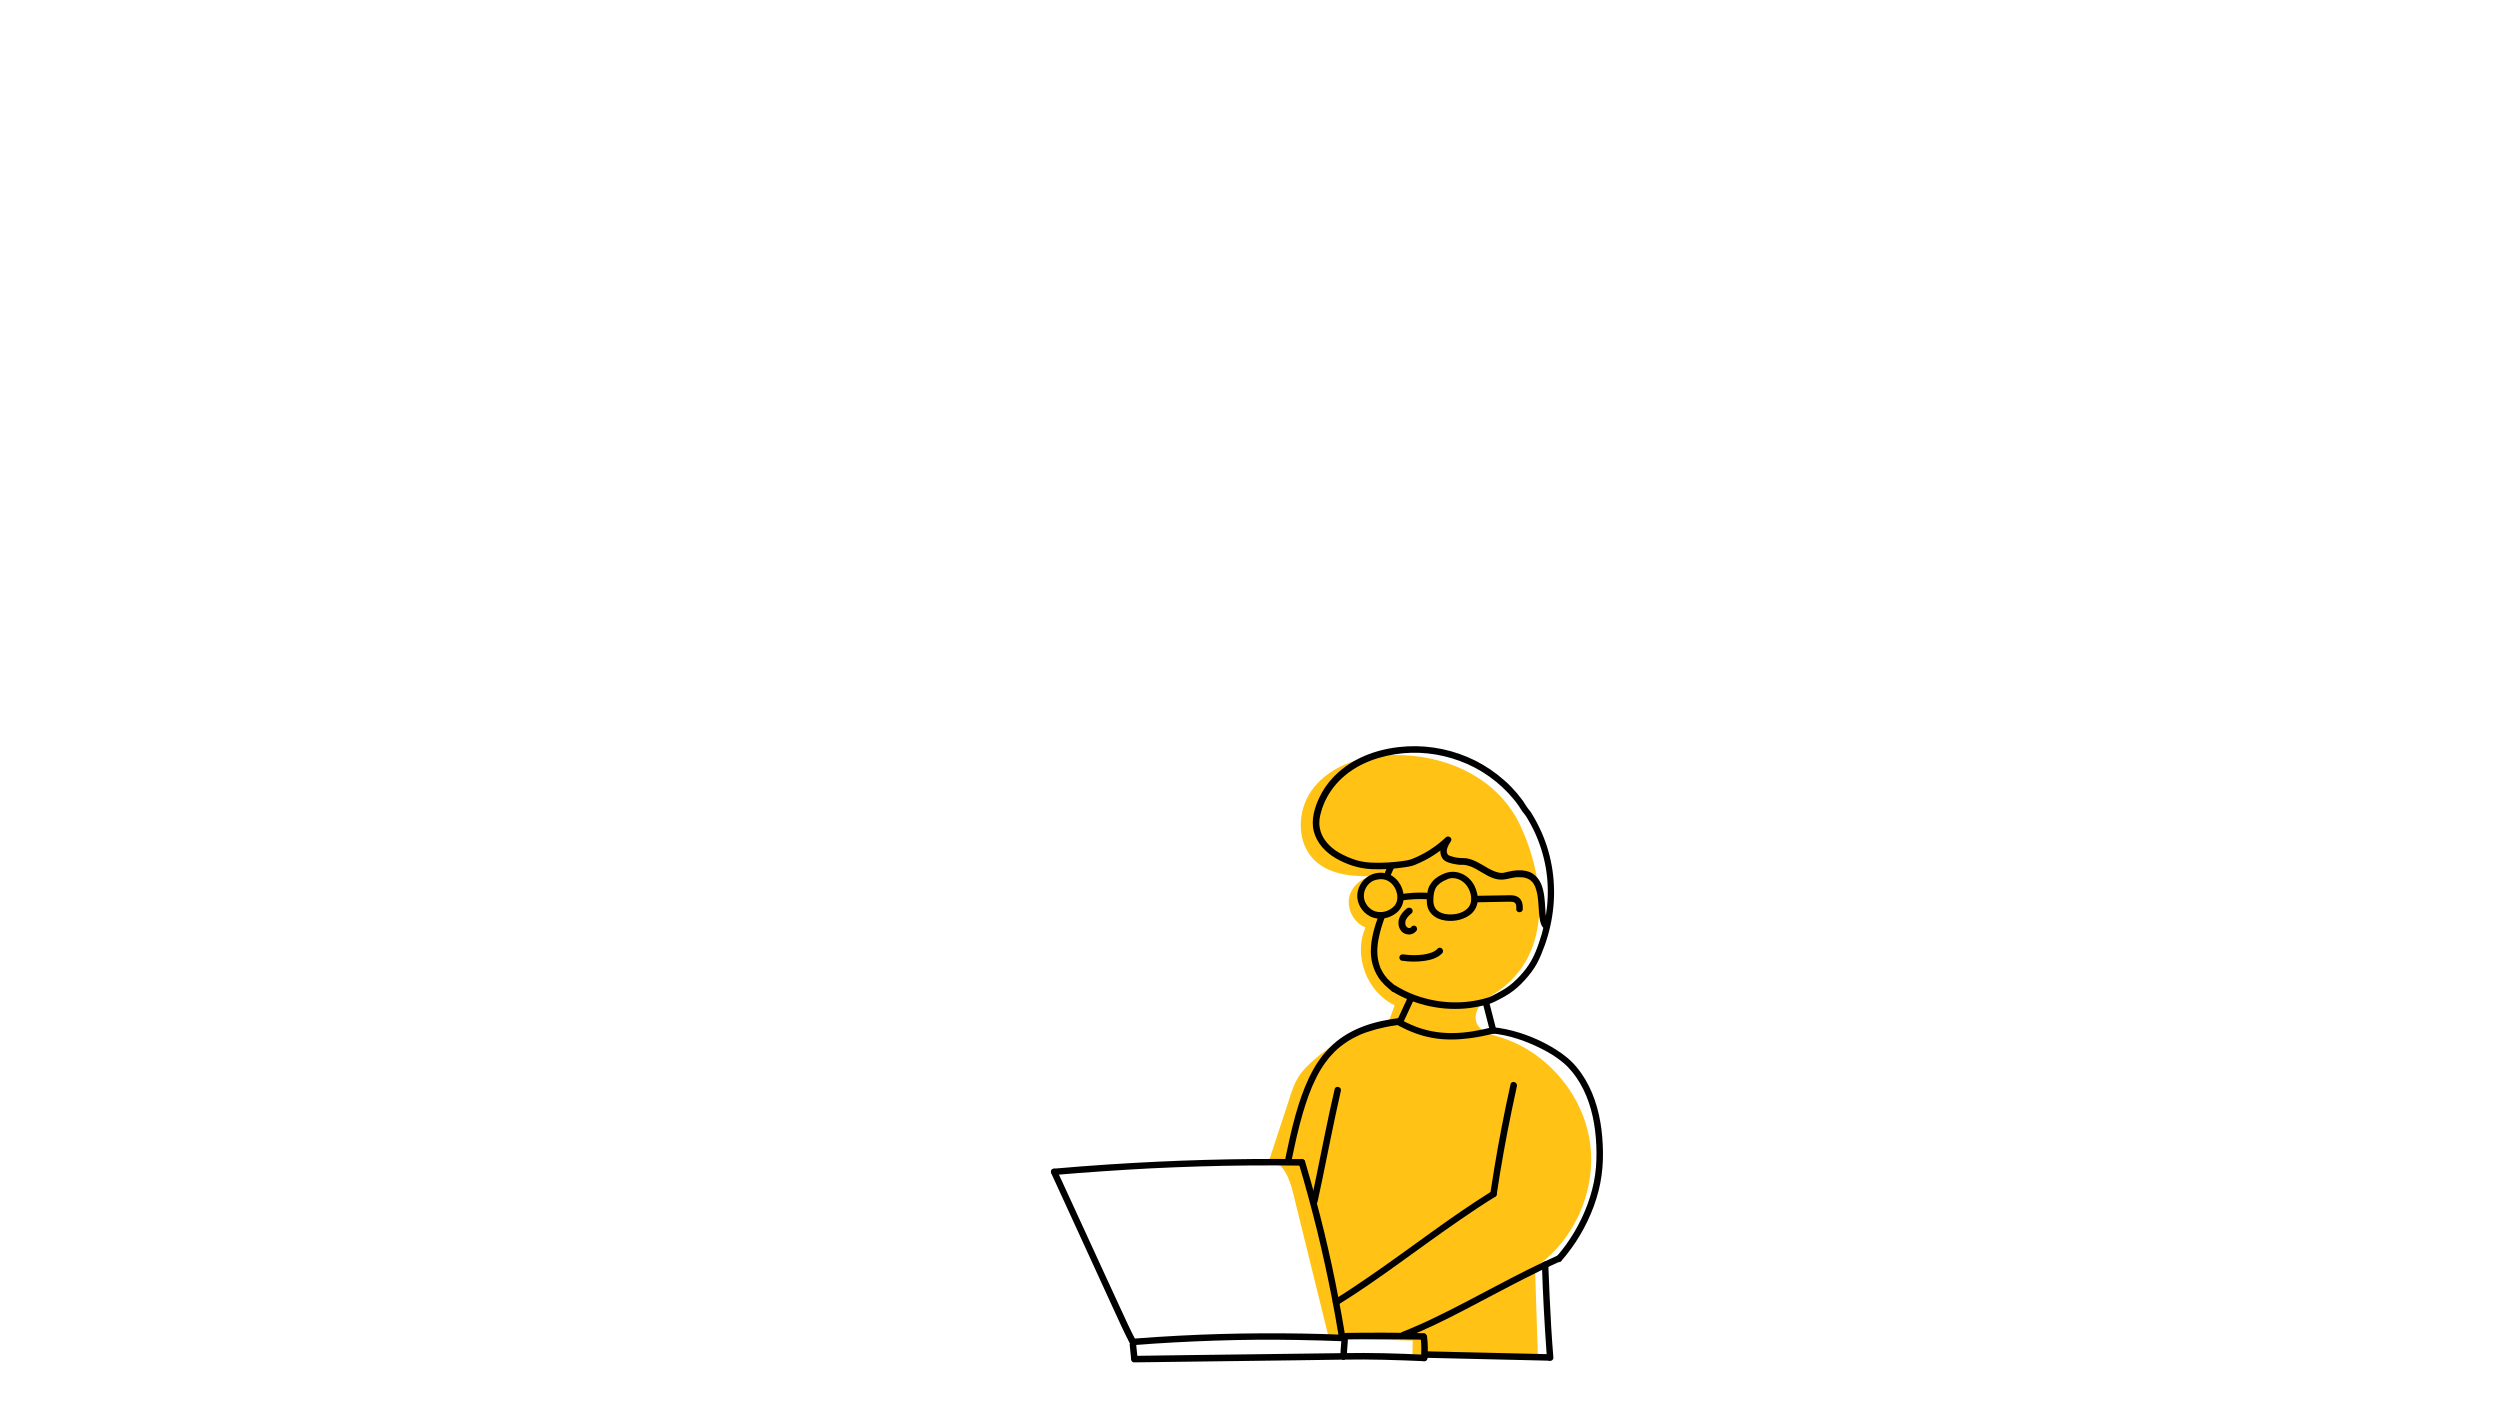 <?xml version="1.0" encoding="utf-8"?>
<!-- Generator: Adobe Illustrator 24.3.0, SVG Export Plug-In . SVG Version: 6.00 Build 0)  -->
<svg version="1.1" xmlns="http://www.w3.org/2000/svg" xmlns:xlink="http://www.w3.org/1999/xlink" x="0px" y="0px"
	 viewBox="0 0 1920 1080" style="enable-background:new 0 0 1920 1080;" xml:space="preserve">
<style type="text/css">
	.st0{fill:#FFC215;}
</style>
<g id="ПЧЕЛ">
	<path class="st0" d="M974.9,890.6c11,2.2,15.6,15.1,18.3,26c9.1,37.1,18.3,74.1,27.4,111.2c21.5,0.6,42.9,1.2,64.4,1.8
		c-0.1,3.9-0.2,7.9-0.3,11.8c32.1,0.2,64.2,0.5,96.4,0.7c-0.7-22.9-1.5-45.8-2.2-68.7c30.8-21,47.8-60.5,42-97.3s-34-69.2-69.7-79.8
		c-7-2.1-15.6-4.6-17.5-11.7c-2-7.4,3.6-15.4,10.3-19.2c50.7-29,42.5-90.8,23.7-131.2s-65.1-58.3-109.4-53.6
		c-19.6,2.1-39.6,10.4-51,26.5c-11.4,16.1-11.7,40.7,2.8,54.1c12.3,11.4,30.9,12.2,47.7,11.7c-9.6-0.7-19.3,6.3-21.5,15.8
		c-2.2,9.4,3.4,20,12.4,23.6c-9.6,21.5,1.1,49.8,22.4,59.7c-1.8,5-3.6,10-5.4,15c-0.4,1-15.4,3.6-17.3,4.3c-5.6,1.9-11.1,4.2-16.4,7
		c-11,5.7-21,13.2-29.6,22.1c-7.9,8.2-10.1,17.1-13.6,27.9C984.1,862.3,979.5,876.4,974.9,890.6z"/>
	<g id="Слой_9">
		<g id="контур">
		</g>
		<g>
			<g>
				<path d="M1069.2,761.4c17.8,10.8,39.3,15.4,60,12.7c5-0.7,10-1.7,14.9-3.2c2.7-0.9,5.3-2.3,7.8-3.6c2.5-1.3,5-2.7,7.4-4.3
					c4.4-2.9,8.3-6.5,11.8-10.4c3.5-3.8,6.7-8,9.2-12.5c2.5-4.6,4.4-9.6,6.2-14.5c1.7-4.8,3.1-9.7,4.2-14.7
					c2.2-10.1,3.2-20.4,2.7-30.7c-0.4-10.4-2.3-20.7-5.5-30.6c-1.7-5.1-3.7-10.1-6.1-14.9c-1.2-2.4-2.4-4.8-3.8-7.1
					c-0.7-1.1-1.3-2.3-2-3.4c-0.8-1.2-1.7-2.2-2.6-3.4c-1.5-1.9-2.5-4-3.9-5.9c-1.4-1.9-2.9-3.8-4.4-5.6c-3-3.5-6.1-6.8-9.6-9.8
					c-6.8-6.1-14.3-11.2-22.4-15.3c-16-8-34.1-11.9-52-11c-18.1,0.9-36.5,6.3-50.7,17.8c-6.9,5.6-12.8,12.6-16.7,20.6
					c-4,8.1-7,17.8-4.7,26.9c2.3,9,9.1,16.2,17,20.7c8.3,4.8,17.5,7.8,27.1,8.3c8.5,0.4,17.1-0.2,25.5-1.4c2.7-0.4,5.3-0.8,7.9-1.8
					c5.1-2.1,10.1-4.6,14.7-7.6c4.5-2.9,8.8-6.2,12.7-9.9c-1.3-1-2.6-2-3.9-3c-2,3-3.8,6.4-3.8,10.1c0,3.3,1.6,6.5,4.7,7.9
					c2.5,1.1,5.2,1.7,7.9,2.1c1.1,0.2,2.2,0.3,3.3,0.3c1.3,0,2.4-0.1,3.6,0.2c5.9,1.1,10.8,4.9,16,7.7c2.6,1.4,5.4,2.7,8.3,3.2
					c3.2,0.6,6,0.1,9.1-0.6c2.6-0.6,4.5-1,7.1-1c1.1,0,2.1,0,3.1,0.1c0.5,0.1-0.3-0.1,0.2,0c0.2,0,0.5,0.1,0.7,0.1
					c0.4,0.1,0.9,0.2,1.3,0.3c0.4,0.1,0.8,0.3,1.2,0.4c0.5,0.2-0.1,0,0.1,0c0.2,0.1,0.4,0.2,0.6,0.3c0.3,0.2,0.6,0.3,1,0.5
					c0.2,0.1,0.3,0.2,0.5,0.3c0.1,0,0.1,0.1,0.2,0.1c0.4,0.2-0.3-0.2,0,0c0.6,0.5,1.1,1,1.6,1.5c0.1,0.1,0.2,0.3,0.4,0.4
					c0.4,0.4-0.2-0.3,0.1,0.1c0.2,0.3,0.4,0.6,0.6,0.9c0.4,0.7,0.8,1.3,1.1,2c0.1,0.2,0.1,0.3,0.2,0.5c-0.2-0.5-0.1-0.1,0,0.1
					c0.1,0.4,0.3,0.7,0.4,1.1c0.5,1.5,0.9,3.1,1.2,4.7c0.1,0.4,0.1,0.8,0.2,1.3c0,0.2,0.1,0.4,0.1,0.5c0.1,0.5,0,0,0-0.1
					c0,0.1,0,0.2,0,0.4c0.1,0.9,0.2,1.7,0.3,2.6c0.2,1.7,0.3,3.3,0.4,5c0.2,3.2,0.3,6.3,0.9,9.4c0.4,2.3,1.1,4.9,2.8,6.5
					c0.4,0.4,0.9,0.8,1.4,1c1.2,0.6,2.7,0.3,3.4-0.9c0.6-1.1,0.3-2.8-0.9-3.4c-0.2-0.1-0.3-0.2-0.5-0.3c-0.3-0.1,0.3,0.3,0.2,0.2
					c0-0.1-0.2-0.1-0.2-0.2c-0.4-0.5-0.1-0.1-0.1,0c-0.1-0.2-0.3-0.4-0.4-0.6c-0.1-0.2-0.2-0.4-0.3-0.6c0-0.1,0.2,0.6,0.1,0.1
					c0-0.1-0.1-0.2-0.1-0.4c-0.2-0.5-0.3-1.1-0.4-1.6c-0.1-0.6-0.2-1.2-0.3-1.8c-0.1-0.6,0,0.5,0,0c0-0.1,0-0.3-0.1-0.4
					c0-0.4-0.1-0.7-0.1-1.1c-0.1-1.5-0.2-3-0.3-4.6c-0.4-6.7-0.7-13.7-3.5-19.9c-1.4-3-3.5-5.6-6.4-7.4c-3.3-2-7.4-2.6-11.3-2.4
					c-2.6,0.1-5.3,0.6-7.9,1.2c-1.3,0.3-2.6,0.7-3.7,0.8c-1.4,0.1-2.3-0.1-3.6-0.4c-5.6-1.4-10.3-5.1-15.4-7.7
					c-2.7-1.4-5.5-2.6-8.5-3.1c-1.5-0.2-2.8-0.2-4.3-0.2c-0.4,0-0.7,0-1.1-0.1c-0.2,0-0.4,0-0.7-0.1c-0.1,0-0.2,0-0.4,0
					c0.4,0.1-0.2,0-0.2,0c-1.3-0.2-2.6-0.4-3.9-0.8c-0.6-0.2-1.2-0.3-1.8-0.5c-0.6-0.2-0.7-0.2-1.3-0.6c-0.2-0.1-0.4-0.2-0.6-0.3
					c-0.3-0.2,0.3,0.3,0,0c-0.1-0.1-0.1-0.1-0.2-0.2c-0.3-0.4-0.7-1.1-0.8-1.8c-0.3-1.5,0.2-3,0.7-4.3c0.6-1.5,1.5-2.9,2.4-4.2
					c1.6-2.4-1.9-4.9-3.9-3c-7.5,7.1-16.4,12.8-26,16.6c-2.3,0.9-4.9,1.2-7.3,1.6c-1.3,0.2-3.5,0.4-5.2,0.6
					c-2.1,0.2-4.2,0.3-6.2,0.5c-8.1,0.4-16.3,0.5-24.1-1.8c-4.6-1.4-9.1-3.4-13.3-5.8c-3.7-2.1-7-4.9-9.7-8.2
					c-2.5-3.1-4.3-6.8-5-10.7c-0.8-4.2-0.2-8.3,1-12.3c2.2-8.1,6.4-15.6,12-21.9c11.5-12.9,27.7-19.7,44.6-22.4
					c16.7-2.7,34-0.8,49.9,5.1c16.1,5.9,30.5,16.2,41.4,29.4c1.4,1.7,2.8,3.4,4,5.3c1.3,2,2.5,4.1,4.1,5.9c1.6,1.9,2.8,4.2,4,6.3
					c1.3,2.3,2.5,4.6,3.6,6.9c4.3,9,7.3,18.6,9,28.4c3.3,19.3,1.1,39.2-5.3,57.6c-1.6,4.6-3.4,9.2-5.8,13.5
					c-2.4,4.2-5.3,8.1-8.6,11.6c-3.4,3.7-7.1,7.1-11.3,9.8c-2.3,1.4-4.6,2.8-7,4c-2.3,1.2-4.5,2.4-7,3.2
					c-18.8,5.6-39.2,4.4-57.4-2.8c-4.5-1.8-8.8-4-12.9-6.5C1069,755.4,1066.5,759.7,1069.2,761.4L1069.2,761.4z"/>
			</g>
		</g>
		<g>
			<g>
				<path d="M1074.2,787.8c8.1,4.3,16.8,7.7,25.9,9.3c9.4,1.7,19,1.5,28.4,0.3c6.4-0.8,12.7-2.1,18.9-3.7c3.1-0.8,1.8-5.6-1.3-4.8
					c-9.9,2.5-20,4.4-30.3,4.5c-8.6,0.1-17.1-1.1-25.3-3.8c-4.8-1.6-9.3-3.7-13.8-6C1073.9,782,1071.4,786.3,1074.2,787.8
					L1074.2,787.8z"/>
			</g>
		</g>
		<g>
			<g>
				<path d="M1075.5,781.7c-10,1.3-19.9,3.2-29.4,6.9c-8,3.1-15.5,7.4-21.9,13.1c-6.3,5.6-11.5,12.4-15.6,19.7
					c-4.8,8.6-8.4,17.9-11.4,27.4c-3.7,11.7-6.4,23.6-8.9,35.5c-0.4,1.7-0.7,3.4-1.1,5.2c-0.3,1.3,0.4,2.7,1.7,3.1
					c1.2,0.3,2.8-0.4,3.1-1.7c2.5-12.1,5.1-24.2,8.6-36.1c2.8-9.5,6-18.7,10.4-27.4c1.9-3.8,4.1-7.5,6.6-11c1.3-1.8,2-2.7,3.4-4.4
					c1.3-1.5,2.7-3,4.1-4.4c1.4-1.4,2.9-2.7,4.4-3.9c0.3-0.3,0.7-0.6,1.1-0.8c0.1,0,0.4-0.3,0,0c0.1-0.1,0.2-0.1,0.3-0.2
					c0.2-0.2,0.4-0.3,0.6-0.5c0.8-0.6,1.6-1.2,2.4-1.7c3.4-2.3,7.1-4.2,10.8-5.9c0.6-0.3,0.6-0.3,1-0.4c0.5-0.2,1.1-0.4,1.6-0.6
					c1-0.4,2-0.8,3.1-1.1c2.2-0.7,4.3-1.4,6.5-2c4.9-1.3,9.8-2.3,14.8-3c1.3-0.2,2.4-0.3,3.7-0.5c1.3-0.2,2.5-1,2.5-2.5
					C1078,783,1076.8,781.5,1075.5,781.7L1075.5,781.7z"/>
			</g>
		</g>
		<g>
			<g>
				<path d="M1025,836.5c-5.2,22.3-9.5,44.7-14.1,67.1c-1.2,6-2.5,12-3.8,18c-0.7,3.1,4.1,4.5,4.8,1.3c4.9-22.3,9.1-44.7,13.9-67
					c1.3-6.1,2.6-12.1,4-18.2C1030.5,834.7,1025.7,833.4,1025,836.5L1025,836.5z"/>
			</g>
		</g>
		<g>
			<g>
				<path d="M1027.3,1002.3c16.1-10,31.7-20.9,47.1-32c15.7-11.3,31.3-22.7,47.3-33.7c8.7-6,17.5-11.9,26.6-17.5
					c2.7-1.7,0.2-6-2.5-4.3c-16.1,10-31.7,20.9-47.1,32c-15.7,11.3-31.3,22.7-47.3,33.7c-8.7,6-17.5,11.9-26.6,17.5
					C1022,999.7,1024.5,1004,1027.3,1002.3L1027.3,1002.3z"/>
			</g>
		</g>
		<g>
			<g>
				<path d="M1078.3,1027.8c15.8-6.3,31.2-13.8,46.3-21.7c15.6-8.1,31.1-16.5,46.7-24.4c8.9-4.5,17.9-8.9,27.1-13
					c1.2-0.6,1.5-2.3,0.9-3.4c-0.7-1.3-2.2-1.4-3.4-0.9c-16.1,7.2-31.7,15.2-47.2,23.4c-15.3,8-30.4,16.2-46,23.7
					c-8.4,4.1-17,7.9-25.7,11.4c-1.3,0.5-2.1,1.7-1.7,3.1C1075.6,1027.3,1077.1,1028.3,1078.3,1027.8L1078.3,1027.8z"/>
			</g>
		</g>
		<g>
			<g>
				<path d="M1160.1,832.7c-4.8,21.6-9,43.3-12.6,65.2c-1,6.1-2,12.3-2.9,18.4c-0.2,1.3,0.3,2.7,1.7,3.1c1.2,0.3,2.9-0.4,3.1-1.7
					c3.3-21.9,7.2-43.7,11.7-65.3c1.3-6.1,2.6-12.2,3.9-18.3C1165.6,830.9,1160.8,829.6,1160.1,832.7L1160.1,832.7z"/>
			</g>
		</g>
		<g>
			<g>
				<path d="M1146.8,793.8c12.4,1.2,25.4,5.8,36.8,11.5c6,3,11.8,6.5,17,10.9c5.2,4.4,9.4,9.8,12.8,15.6c7.5,12.7,11,27.5,12.2,42.1
					c0.6,7.5,0.7,15,0.1,22.5c-0.6,7.7-2.2,15.3-4.5,22.7c-4.7,15-12.3,29.3-22.1,41.6c-1.2,1.5-2.4,2.9-3.6,4.3
					c-2.1,2.4,1.4,6,3.5,3.5c10.9-12.4,19.4-26.8,25.1-42.3c2.8-7.6,4.8-15.5,5.9-23.5c1.1-7.8,1.3-15.8,0.9-23.6
					c-0.7-15.5-3.7-31.2-10.7-45.1c-3.3-6.6-7.6-13-12.9-18.3c-4.9-4.9-10.7-8.8-16.6-12.2c-12-6.8-25.6-11.9-39.3-14
					c-1.5-0.2-3-0.4-4.6-0.6c-1.3-0.1-2.5,1.2-2.5,2.5C1144.3,792.7,1145.4,793.6,1146.8,793.8L1146.8,793.8z"/>
			</g>
		</g>
		<g>
			<g>
				<path d="M1054.2,671.3c-6.6,2.5-11.3,8.6-11.8,15.7c-0.5,6.7,3.6,13.5,9.5,16.6c6.8,3.6,15.2,2,20.9-2.8c6.1-5.2,6.5-14,3-20.8
					c-1.9-3.6-5-6.8-8.7-8.4C1062.9,669.8,1058.4,669.9,1054.2,671.3c-3.1,1-1.8,5.8,1.3,4.8c2.8-0.9,5.7-1.3,8.6-0.4
					c2.5,0.8,4.8,2.7,6.3,4.8c3,4.3,4.2,11.1,0.4,15.3c-3.7,4-9.7,5.8-14.9,4c-4.4-1.5-7.9-5.9-8.4-10.6c-0.6-5.5,2.9-11.3,8.1-13.2
					c1.3-0.5,2.1-1.7,1.7-3.1C1056.9,671.8,1055.4,670.8,1054.2,671.3L1054.2,671.3z"/>
			</g>
		</g>
		<g>
			<g>
				<path d="M1076.9,691.5c6.2-0.9,12.4-1.2,18.6-0.9c1.4,0.1,2.5-1.2,2.5-2.5c0-1.4-1.1-2.4-2.5-2.5c-6.7-0.3-13.3,0.1-19.9,1.1
					c-1.3,0.2-2.1,1.9-1.7,3.1C1074.2,691.2,1075.5,691.7,1076.9,691.5L1076.9,691.5z"/>
			</g>
		</g>
		<g>
			<g>
				<path d="M1109.6,670.7c-3.6,1.4-7.2,3.4-9.7,6.5c-1.2,1.5-2.2,3.1-2.9,5c-0.7,1.9-0.8,4.1-1.1,6.1c-0.4,4-0.2,8.4,2.1,11.8
					c2.1,3.2,5.5,5.3,9.2,6.3c7,1.9,15.7,0.7,21.6-3.7c3.4-2.5,5.5-6,6-10.2c0.5-4.2-0.6-8.6-2.5-12.4c-4.4-8.5-14.4-13.1-23.4-9.1
					c-1.2,0.6-1.5,2.3-0.9,3.4c0.7,1.3,2.2,1.5,3.4,0.9c5.7-2.6,12.3,0.6,15.5,5.5c3.3,5,4.7,12.6-0.1,17.1
					c-4,3.8-10.6,4.9-15.9,4.2c-2.6-0.3-5.3-1.3-7.3-3.1c-2.3-2.2-2.9-5.1-2.8-8.1c0.1-3.2,0.4-6.8,2.2-9.5c1.8-2.7,4.9-4.7,7.9-5.8
					c1.3-0.5,2.1-1.7,1.7-3.1C1112.4,671.2,1110.9,670.2,1109.6,670.7L1109.6,670.7z"/>
			</g>
		</g>
		<g>
			<g>
				<path d="M1132.5,693c7-0.1,13.9-0.2,20.9-0.4c1.7,0,3.4-0.1,5.2-0.1c1.2,0,2.4,0,3.5,0.2c2.6,0.7,2.5,3.2,2.4,5.5
					c-0.1,3.2,4.9,3.2,5,0c0.1-3.4-0.4-7-3.4-9.1c-2.8-1.9-6.5-1.6-9.8-1.5c-7.9,0.1-15.9,0.3-23.8,0.4
					C1129.3,688.1,1129.3,693.1,1132.5,693L1132.5,693z"/>
			</g>
		</g>
		<g>
			<g>
				<path d="M1059,702.5c-3.3,8.9-6.2,18.4-6.2,28.1c0,7.1,1.9,14,5.8,20c2.7,4.2,6.3,7.3,10.1,10.5c1,0.9,2.5,1,3.5,0
					c0.9-0.9,1-2.7,0-3.5c-3-2.5-6.2-5-8.5-8.2c-1.2-1.6-2.2-3.4-3.1-5.2c-0.2-0.3-0.3-0.7-0.5-1c-0.1-0.2-0.2-0.4-0.2-0.6
					c0,0.1,0.2,0.4,0-0.1c-0.3-0.7-0.5-1.4-0.7-2.1c-2-6.4-1.7-13.3-0.3-20.1c1.1-5.7,2.9-11.2,4.9-16.6c0.5-1.3-0.5-2.7-1.7-3.1
					C1060.7,700.3,1059.5,701.2,1059,702.5L1059,702.5z"/>
			</g>
		</g>
		<g>
			<g>
				<path d="M1184.2,971.3c0.7,22.3,1.9,44.6,3.5,66.9c0.1,1.5,0.2,3,0.3,4.5c0.1,1.3,1.1,2.5,2.5,2.5c1.3,0,2.6-1.1,2.5-2.5
					c-1.3-15.8-2.2-31.6-2.9-47.4c-0.4-8-0.7-15.9-1-23.9C1189.1,968.1,1184.1,968.1,1184.2,971.3L1184.2,971.3z"/>
			</g>
		</g>
		<g>
			<g>
				<path d="M1076.5,737.8c5.9,0.9,11.9,1,17.9,0.1c4.7-0.7,9.8-2.2,13.2-5.8c2.2-2.3-1.3-5.9-3.5-3.5c-2.6,2.8-7,3.9-11,4.5
					c-5,0.7-10.2,0.6-15.2-0.1c-1.3-0.2-2.7,0.3-3.1,1.7C1074.4,735.9,1075.2,737.6,1076.5,737.8L1076.5,737.8z"/>
			</g>
		</g>
		<g>
			<g>
				<path d="M1080.3,697.8c-3.4,2.8-6.4,6.6-6.3,11.2c0,2.3,0.8,4.4,2.3,6.2c1.4,1.6,3.5,2.4,5.5,2.5c2.5,0.1,4.8-1.1,6.2-3.1
					c0.7-1.1,0.2-2.8-0.9-3.4c-1.3-0.7-2.6-0.3-3.4,0.9c-0.2,0.2-0.1,0.2,0.1-0.1c-0.1,0.1-0.2,0.2-0.2,0.3c-0.3,0.4,0.4-0.2,0,0
					c-0.1,0.1-0.4,0.3-0.6,0.3c0.1,0,0.2-0.1,0.3-0.1c-0.1,0-0.2,0.1-0.3,0.1c-0.1,0-0.2,0.1-0.3,0.1c-0.3,0-0.2,0,0.1,0
					c-0.1,0.1-0.4,0-0.5,0c-0.1,0-0.8,0-0.4,0c0.4,0-0.3-0.1-0.4-0.1c-0.1,0-0.5-0.1-0.5-0.2c0.3,0.1,0.4,0.2,0.1,0
					c-0.1-0.1-0.2-0.1-0.3-0.2c-0.2-0.1-0.3-0.2-0.4-0.3c0.6,0.4-0.1-0.1-0.2-0.2c-0.1-0.1-0.4-0.6-0.1-0.1
					c-0.1-0.2-0.3-0.4-0.4-0.6c-0.3-0.6,0,0.2-0.1-0.2c-0.1-0.2-0.2-0.4-0.2-0.7c-0.1-0.2-0.1-0.5-0.1-0.7c0.1,0.6,0,0,0-0.2
					c0-0.5,0-1,0-1.4c-0.1,0.6,0.1-0.2,0.1-0.4c0-0.2,0.1-0.4,0.2-0.6c0-0.1,0.3-0.8,0.2-0.5c-0.1,0.2,0.2-0.5,0.3-0.5
					c0.3-0.5,0.6-0.9,0.9-1.4c0.3-0.5-0.2,0.2,0.2-0.2c0.2-0.2,0.4-0.5,0.6-0.7c0.7-0.8,1.6-1.5,2.4-2.2c1-0.8,0.9-2.7,0-3.5
					C1082.7,696.8,1081.4,696.9,1080.3,697.8L1080.3,697.8z"/>
			</g>
		</g>
		<g>
			<g>
				<path d="M1066.4,663.8c-0.8,1.9-1.7,3.7-2.5,5.6c-0.3,0.6-0.4,1.2-0.3,1.9c0.2,0.6,0.6,1.2,1.1,1.5c0.6,0.3,1.3,0.5,1.9,0.3
					c0.6-0.2,1.2-0.6,1.5-1.1c0.8-1.9,1.7-3.7,2.5-5.6c0.3-0.6,0.4-1.2,0.3-1.9c-0.2-0.6-0.6-1.2-1.1-1.5c-0.6-0.3-1.3-0.5-1.9-0.3
					C1067.3,662.8,1066.6,663.2,1066.4,663.8L1066.4,663.8z"/>
			</g>
		</g>
		<g>
			<g>
				<path d="M1081.3,765.7c-2.7,5.8-5.3,11.5-8,17.3c-0.6,1.2-0.3,2.7,0.9,3.4c1.1,0.6,2.9,0.3,3.4-0.9c2.7-5.8,5.3-11.5,8-17.3
					c0.6-1.2,0.3-2.7-0.9-3.4C1083.7,764.1,1081.9,764.4,1081.3,765.7L1081.3,765.7z"/>
			</g>
		</g>
		<g>
			<g>
				<path d="M1138.7,770.2c1.9,7.3,3.8,14.5,5.6,21.8c0.8,3.1,5.6,1.8,4.8-1.3c-1.9-7.3-3.8-14.5-5.6-21.8
					C1142.7,765.7,1137.9,767,1138.7,770.2L1138.7,770.2z"/>
			</g>
		</g>
		<g>
			<g>
				<path d="M1095.3,1042.8c24.4,0.6,48.8,1.1,73.2,1.7c6.9,0.2,13.8,0.3,20.7,0.5c3.2,0.1,3.2-4.9,0-5c-24.4-0.6-48.8-1.1-73.2-1.7
					c-6.9-0.2-13.8-0.3-20.7-0.5C1092.1,1037.7,1092.1,1042.7,1095.3,1042.8L1095.3,1042.8z"/>
			</g>
		</g>
	</g>
</g>
<g id="КОМПУТЕР">
	<g id="контур_1_">
	</g>
	<g>
		<g>
			<path d="M872.5,1029.9c-4.3-8.3-8.2-16.8-12.1-25.3c-3.9-8.5-7.9-17.1-11.8-25.6c-7.9-17.1-15.7-34.3-23.6-51.4
				c-4.4-9.6-8.8-19.3-13.3-28.9c-0.6-1.2-2.3-1.5-3.4-0.9c-1.3,0.7-1.5,2.2-0.9,3.4c7.9,17.1,15.7,34.2,23.6,51.4
				c7.8,17.1,15.7,34.2,23.5,51.3c4.4,9.6,8.7,19.2,13.6,28.6C869.7,1035.3,874,1032.8,872.5,1029.9L872.5,1029.9z"/>
		</g>
	</g>
	<g>
		<g>
			<path d="M809.7,902.4c24.7-2.1,49.5-3.8,74.2-5.1c24.7-1.2,49.5-2,74.3-2.2c13.9-0.1,27.8-0.1,41.7,0.1c3.2,0,3.2-5,0-5
				c-24.8-0.3-49.6-0.1-74.4,0.6c-24.8,0.7-49.5,1.9-74.2,3.5c-13.9,0.9-27.7,2-41.6,3.2c-1.3,0.1-2.5,1.1-2.5,2.5
				C807.2,901.2,808.3,902.5,809.7,902.4L809.7,902.4z"/>
		</g>
	</g>
	<g>
		<g>
			<path d="M997.4,893.3c5.1,17,9.7,34.1,14,51.3c4.2,17.2,8,34.5,11.4,51.9c1.9,9.8,3.7,19.7,5.3,29.6c0.2,1.3,1.9,2.1,3.1,1.7
				c1.4-0.4,2-1.7,1.7-3.1c-2.9-17.5-6.2-34.9-9.9-52.2c-3.7-17.3-7.9-34.5-12.5-51.6c-2.6-9.7-5.4-19.3-8.2-28.9
				C1001.3,888.9,996.5,890.2,997.4,893.3L997.4,893.3z"/>
		</g>
	</g>
	<g>
		<g>
			<path d="M870.2,1033.1c20.9-1.7,41.9-2.8,62.9-3.5c21.1-0.7,42.2-0.9,63.2-0.5c11.8,0.2,23.6,0.5,35.5,1c3.2,0.1,3.2-4.9,0-5
				c-21-0.9-42-1.2-63-1.1c-21.1,0.1-42.2,0.7-63.2,1.8c-11.8,0.6-23.6,1.4-35.4,2.3c-1.3,0.1-2.5,1.1-2.5,2.5
				C867.7,1031.9,868.9,1033.2,870.2,1033.1L870.2,1033.1z"/>
		</g>
	</g>
	<g>
		<g>
			<path d="M867.6,1032.8c0.3,3.3,0.6,6.6,1,9.9c0.1,0.7,0.2,1.3,0.7,1.8c0.4,0.4,1.1,0.8,1.8,0.7c1.2-0.1,2.6-1.1,2.5-2.5
				c-0.3-3.3-0.6-6.6-1-9.9c-0.1-0.7-0.2-1.3-0.7-1.8c-0.4-0.4-1.1-0.8-1.8-0.7C868.9,1030.4,867.5,1031.4,867.6,1032.8
				L867.6,1032.8z"/>
		</g>
	</g>
	<g>
		<g>
			<path d="M871.1,1046.3c20.9-0.3,41.8-0.6,62.7-0.8c20.9-0.3,41.8-0.6,62.7-0.8c11.8-0.2,23.6-0.3,35.4-0.5c3.2,0,3.2-5,0-5
				c-20.9,0.3-41.8,0.6-62.7,0.8c-20.9,0.3-41.8,0.6-62.7,0.8c-11.8,0.2-23.6,0.3-35.4,0.5C867.9,1041.4,867.9,1046.4,871.1,1046.3
				L871.1,1046.3z"/>
		</g>
	</g>
	<g>
		<g>
			<path d="M1030.2,1027c0,4.9-0.8,9.8-0.8,14.7c0,1.3,1.2,2.6,2.5,2.5c1.4-0.1,2.5-1.1,2.5-2.5c0-4.9,0.8-9.8,0.8-14.7
				c0-1.3-1.2-2.6-2.5-2.5C1031.3,1024.6,1030.2,1025.6,1030.2,1027L1030.2,1027z"/>
		</g>
	</g>
	<g>
		<g>
			<path d="M1031.9,1028.7c20.4-0.3,40.9-0.2,61.3,0.2c3.2,0.1,3.2-4.9,0-5c-20.4-0.5-40.9-0.5-61.3-0.2
				C1028.6,1023.8,1028.6,1028.8,1031.9,1028.7L1031.9,1028.7z"/>
		</g>
	</g>
	<g>
		<g>
			<path d="M1031.8,1044.2c20.7-0.4,41.3,0.3,62,1.2c3.2,0.1,3.2-4.9,0-5c-20.6-1-41.3-1.6-62-1.2
				C1028.6,1039.2,1028.6,1044.2,1031.8,1044.2L1031.8,1044.2z"/>
		</g>
	</g>
	<g>
		<g>
			<path d="M1091,1026.6c0.7,5.4,0.7,10.9,0.3,16.3c-0.1,1.3,1.2,2.6,2.5,2.5c1.4-0.1,2.4-1.1,2.5-2.5c0.4-5.4,0.4-10.9-0.3-16.3
				c-0.2-1.3-1-2.6-2.5-2.5C1092.3,1024.1,1090.9,1025.2,1091,1026.6L1091,1026.6z"/>
		</g>
	</g>
</g>
</svg>
